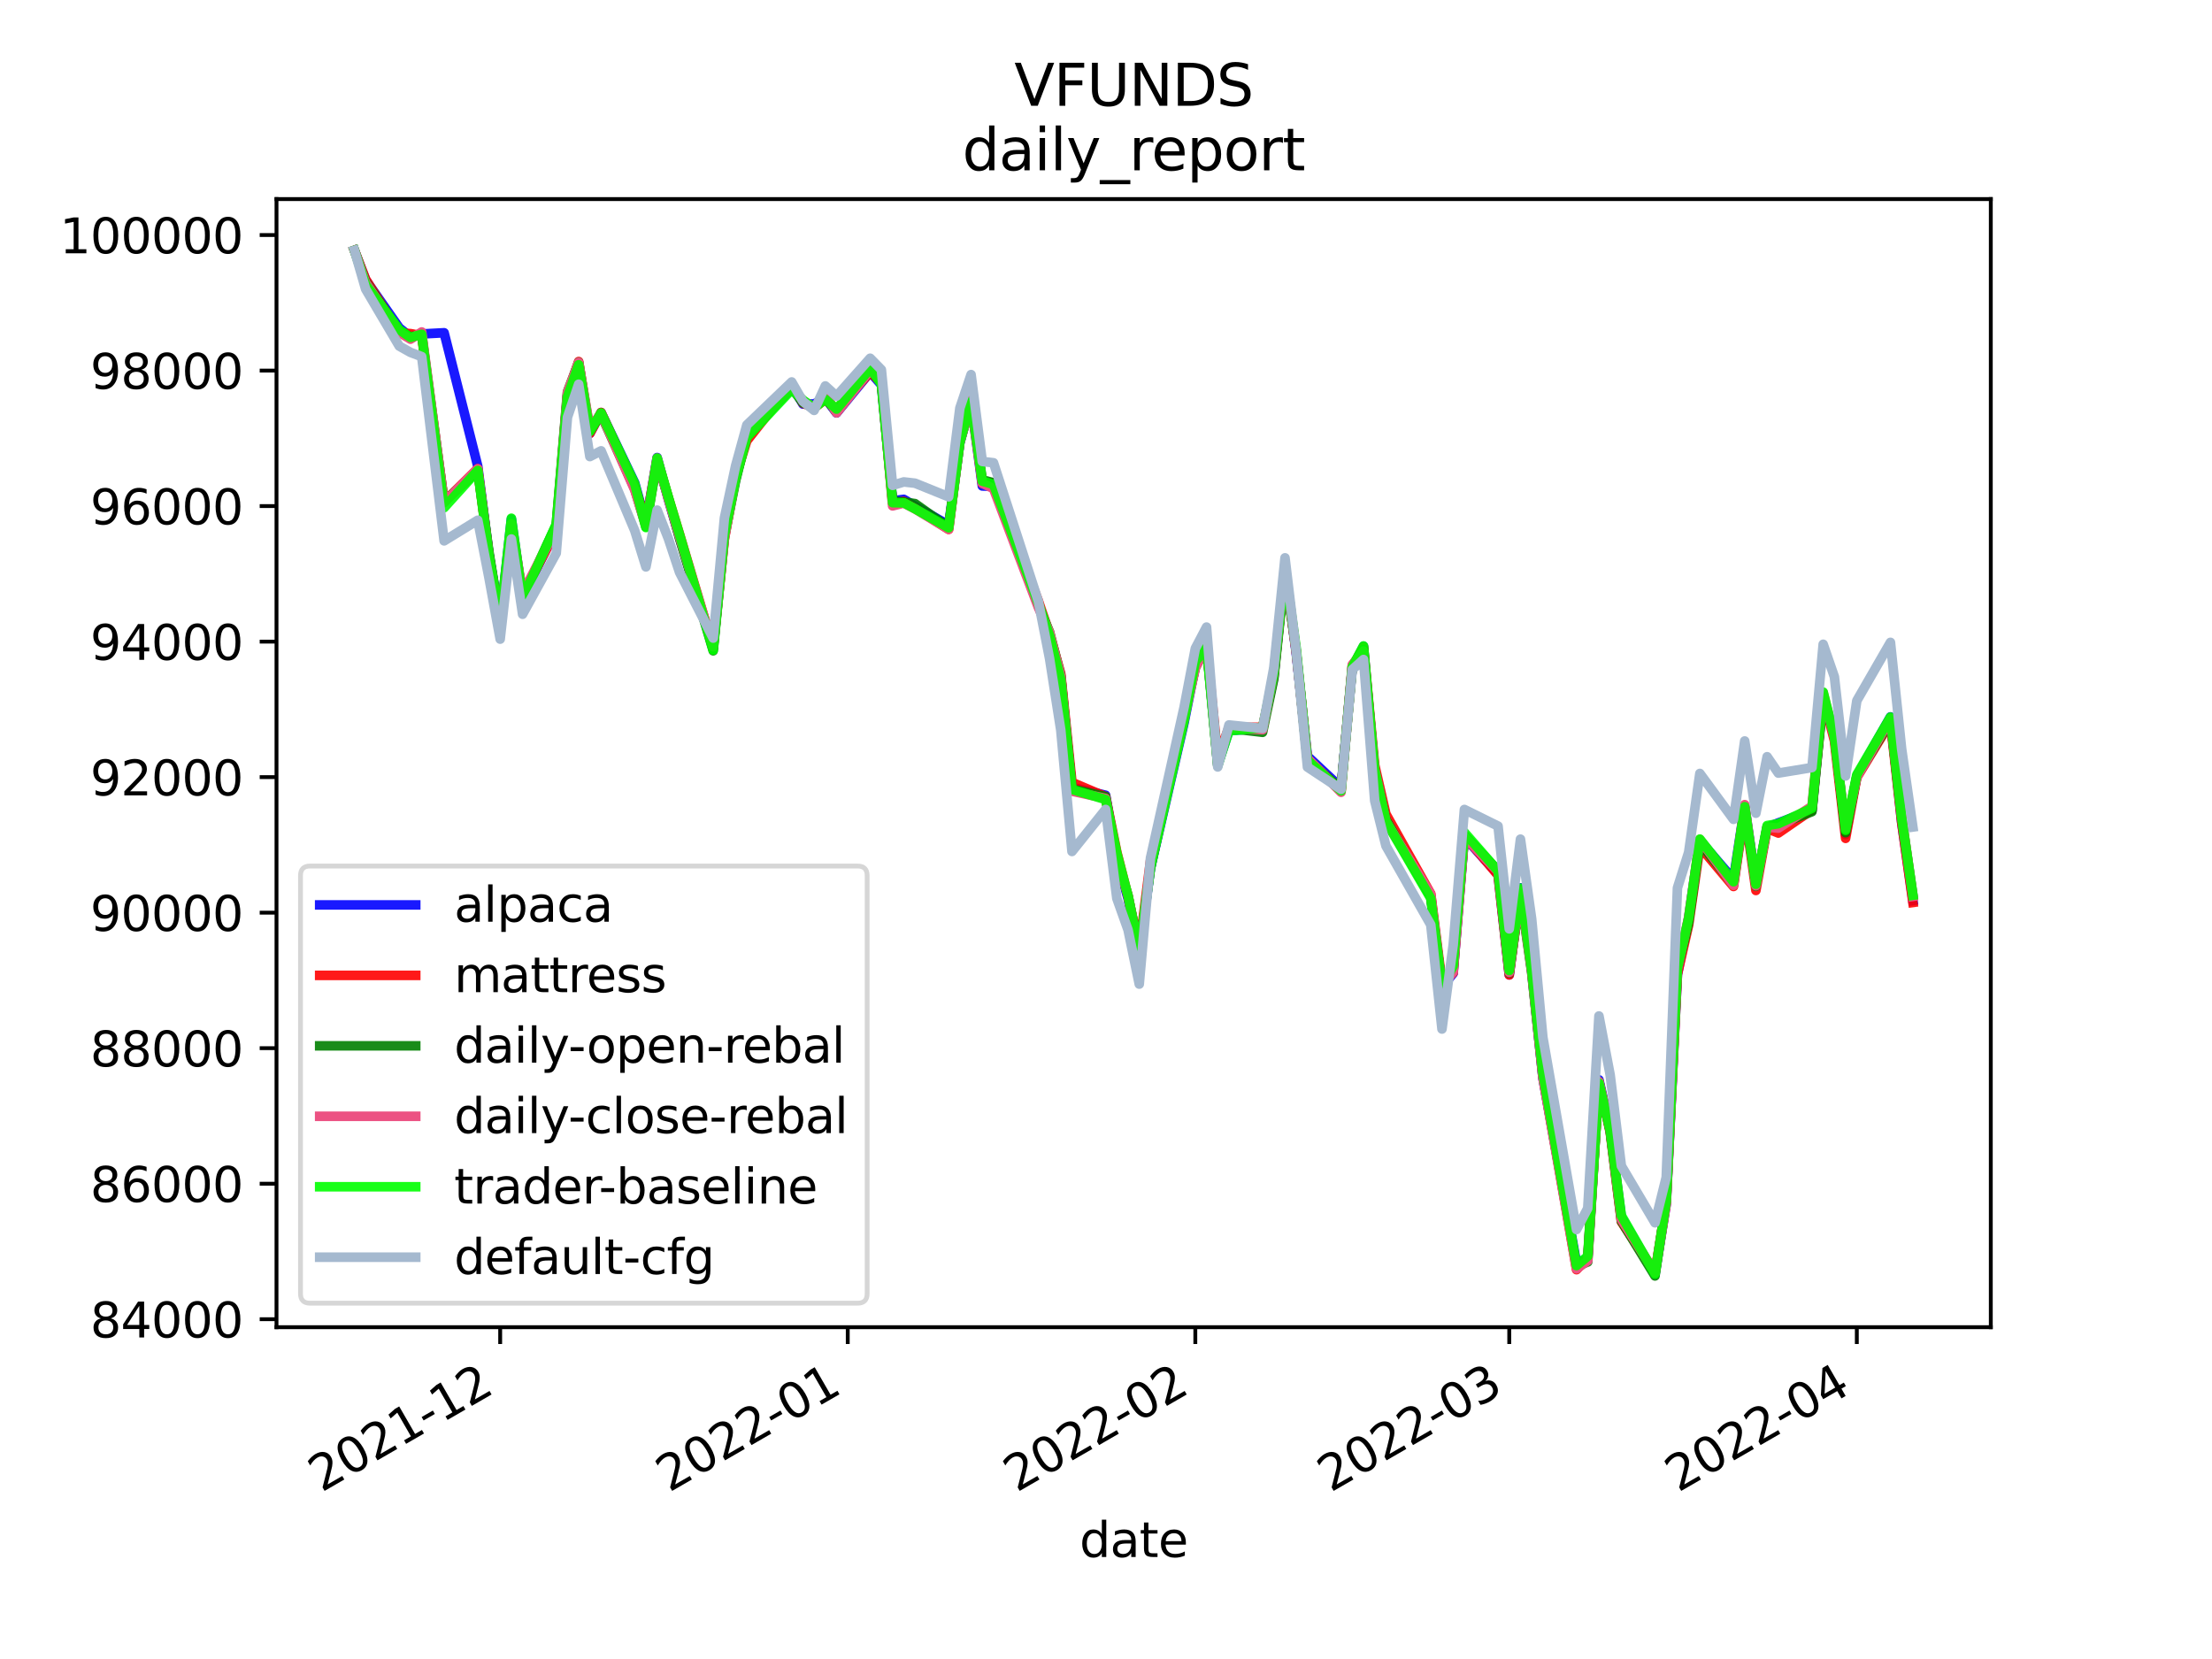 <?xml version="1.0" encoding="utf-8" standalone="no"?>
<!DOCTYPE svg PUBLIC "-//W3C//DTD SVG 1.1//EN"
  "http://www.w3.org/Graphics/SVG/1.1/DTD/svg11.dtd">
<svg height="345.6pt" version="1.1" viewBox="0 0 460.8 345.6" width="460.8pt" xmlns="http://www.w3.org/2000/svg" xmlns:xlink="http://www.w3.org/1999/xlink">
 <defs>
  <style type="text/css">*{stroke-linecap:butt;stroke-linejoin:round;}</style>
 </defs>
 <g id="figure_1">
  <g id="patch_1">
   <path d="M 0 345.6 
L 460.8 345.6 
L 460.8 0 
L 0 0 
z
" style="fill:#ffffff;"/>
  </g>
  <g id="axes_1">
   <g id="patch_2">
    <path d="M 57.6 276.48 
L 414.72 276.48 
L 414.72 41.472 
L 57.6 41.472 
z
" style="fill:#ffffff;"/>
   </g>
   <g id="matplotlib.axis_1">
    <g id="xtick_1">
     <g id="line2d_1">
      <defs>
       <path d="M 0 0 
L 0 3.5 
" id="mfe3877bf4e" style="stroke:#000000;stroke-width:0.8;"/>
      </defs>
      <g>
       <use style="stroke:#000000;stroke-width:0.8;" x="104.196" xlink:href="#mfe3877bf4e" y="276.48"/>
      </g>
     </g>
     <g id="text_1">
      <!-- 2021-12 -->
      <g transform="translate(66.971 310.952)rotate(-30)scale(0.1 -0.1)">
       <defs>
        <path d="M 1228 531 
L 3431 531 
L 3431 0 
L 469 0 
L 469 531 
Q 828 903 1448 1529 
Q 2069 2156 2228 2338 
Q 2531 2678 2651 2914 
Q 2772 3150 2772 3378 
Q 2772 3750 2511 3984 
Q 2250 4219 1831 4219 
Q 1534 4219 1204 4116 
Q 875 4013 500 3803 
L 500 4441 
Q 881 4594 1212 4672 
Q 1544 4750 1819 4750 
Q 2544 4750 2975 4387 
Q 3406 4025 3406 3419 
Q 3406 3131 3298 2873 
Q 3191 2616 2906 2266 
Q 2828 2175 2409 1742 
Q 1991 1309 1228 531 
z
" id="DejaVuSans-32" transform="scale(0.016)"/>
        <path d="M 2034 4250 
Q 1547 4250 1301 3770 
Q 1056 3291 1056 2328 
Q 1056 1369 1301 889 
Q 1547 409 2034 409 
Q 2525 409 2770 889 
Q 3016 1369 3016 2328 
Q 3016 3291 2770 3770 
Q 2525 4250 2034 4250 
z
M 2034 4750 
Q 2819 4750 3233 4129 
Q 3647 3509 3647 2328 
Q 3647 1150 3233 529 
Q 2819 -91 2034 -91 
Q 1250 -91 836 529 
Q 422 1150 422 2328 
Q 422 3509 836 4129 
Q 1250 4750 2034 4750 
z
" id="DejaVuSans-30" transform="scale(0.016)"/>
        <path d="M 794 531 
L 1825 531 
L 1825 4091 
L 703 3866 
L 703 4441 
L 1819 4666 
L 2450 4666 
L 2450 531 
L 3481 531 
L 3481 0 
L 794 0 
L 794 531 
z
" id="DejaVuSans-31" transform="scale(0.016)"/>
        <path d="M 313 2009 
L 1997 2009 
L 1997 1497 
L 313 1497 
L 313 2009 
z
" id="DejaVuSans-2d" transform="scale(0.016)"/>
       </defs>
       <use xlink:href="#DejaVuSans-32"/>
       <use x="63.623" xlink:href="#DejaVuSans-30"/>
       <use x="127.246" xlink:href="#DejaVuSans-32"/>
       <use x="190.869" xlink:href="#DejaVuSans-31"/>
       <use x="254.492" xlink:href="#DejaVuSans-2d"/>
       <use x="290.576" xlink:href="#DejaVuSans-31"/>
       <use x="354.199" xlink:href="#DejaVuSans-32"/>
      </g>
     </g>
    </g>
    <g id="xtick_2">
     <g id="line2d_2">
      <g>
       <use style="stroke:#000000;stroke-width:0.8;" x="176.601" xlink:href="#mfe3877bf4e" y="276.48"/>
      </g>
     </g>
     <g id="text_2">
      <!-- 2022-01 -->
      <g transform="translate(139.376 310.952)rotate(-30)scale(0.1 -0.1)">
       <use xlink:href="#DejaVuSans-32"/>
       <use x="63.623" xlink:href="#DejaVuSans-30"/>
       <use x="127.246" xlink:href="#DejaVuSans-32"/>
       <use x="190.869" xlink:href="#DejaVuSans-32"/>
       <use x="254.492" xlink:href="#DejaVuSans-2d"/>
       <use x="290.576" xlink:href="#DejaVuSans-30"/>
       <use x="354.199" xlink:href="#DejaVuSans-31"/>
      </g>
     </g>
    </g>
    <g id="xtick_3">
     <g id="line2d_3">
      <g>
       <use style="stroke:#000000;stroke-width:0.8;" x="249.006" xlink:href="#mfe3877bf4e" y="276.48"/>
      </g>
     </g>
     <g id="text_3">
      <!-- 2022-02 -->
      <g transform="translate(211.781 310.952)rotate(-30)scale(0.1 -0.1)">
       <use xlink:href="#DejaVuSans-32"/>
       <use x="63.623" xlink:href="#DejaVuSans-30"/>
       <use x="127.246" xlink:href="#DejaVuSans-32"/>
       <use x="190.869" xlink:href="#DejaVuSans-32"/>
       <use x="254.492" xlink:href="#DejaVuSans-2d"/>
       <use x="290.576" xlink:href="#DejaVuSans-30"/>
       <use x="354.199" xlink:href="#DejaVuSans-32"/>
      </g>
     </g>
    </g>
    <g id="xtick_4">
     <g id="line2d_4">
      <g>
       <use style="stroke:#000000;stroke-width:0.8;" x="314.404" xlink:href="#mfe3877bf4e" y="276.48"/>
      </g>
     </g>
     <g id="text_4">
      <!-- 2022-03 -->
      <g transform="translate(277.179 310.952)rotate(-30)scale(0.1 -0.1)">
       <defs>
        <path d="M 2597 2516 
Q 3050 2419 3304 2112 
Q 3559 1806 3559 1356 
Q 3559 666 3084 287 
Q 2609 -91 1734 -91 
Q 1441 -91 1130 -33 
Q 819 25 488 141 
L 488 750 
Q 750 597 1062 519 
Q 1375 441 1716 441 
Q 2309 441 2620 675 
Q 2931 909 2931 1356 
Q 2931 1769 2642 2001 
Q 2353 2234 1838 2234 
L 1294 2234 
L 1294 2753 
L 1863 2753 
Q 2328 2753 2575 2939 
Q 2822 3125 2822 3475 
Q 2822 3834 2567 4026 
Q 2313 4219 1838 4219 
Q 1578 4219 1281 4162 
Q 984 4106 628 3988 
L 628 4550 
Q 988 4650 1302 4700 
Q 1616 4750 1894 4750 
Q 2613 4750 3031 4423 
Q 3450 4097 3450 3541 
Q 3450 3153 3228 2886 
Q 3006 2619 2597 2516 
z
" id="DejaVuSans-33" transform="scale(0.016)"/>
       </defs>
       <use xlink:href="#DejaVuSans-32"/>
       <use x="63.623" xlink:href="#DejaVuSans-30"/>
       <use x="127.246" xlink:href="#DejaVuSans-32"/>
       <use x="190.869" xlink:href="#DejaVuSans-32"/>
       <use x="254.492" xlink:href="#DejaVuSans-2d"/>
       <use x="290.576" xlink:href="#DejaVuSans-30"/>
       <use x="354.199" xlink:href="#DejaVuSans-33"/>
      </g>
     </g>
    </g>
    <g id="xtick_5">
     <g id="line2d_5">
      <g>
       <use style="stroke:#000000;stroke-width:0.8;" x="386.809" xlink:href="#mfe3877bf4e" y="276.48"/>
      </g>
     </g>
     <g id="text_5">
      <!-- 2022-04 -->
      <g transform="translate(349.584 310.952)rotate(-30)scale(0.1 -0.1)">
       <defs>
        <path d="M 2419 4116 
L 825 1625 
L 2419 1625 
L 2419 4116 
z
M 2253 4666 
L 3047 4666 
L 3047 1625 
L 3713 1625 
L 3713 1100 
L 3047 1100 
L 3047 0 
L 2419 0 
L 2419 1100 
L 313 1100 
L 313 1709 
L 2253 4666 
z
" id="DejaVuSans-34" transform="scale(0.016)"/>
       </defs>
       <use xlink:href="#DejaVuSans-32"/>
       <use x="63.623" xlink:href="#DejaVuSans-30"/>
       <use x="127.246" xlink:href="#DejaVuSans-32"/>
       <use x="190.869" xlink:href="#DejaVuSans-32"/>
       <use x="254.492" xlink:href="#DejaVuSans-2d"/>
       <use x="290.576" xlink:href="#DejaVuSans-30"/>
       <use x="354.199" xlink:href="#DejaVuSans-34"/>
      </g>
     </g>
    </g>
    <g id="text_6">
     <!-- date -->
     <g transform="translate(224.885 324.351)scale(0.1 -0.1)">
      <defs>
       <path d="M 2906 2969 
L 2906 4863 
L 3481 4863 
L 3481 0 
L 2906 0 
L 2906 525 
Q 2725 213 2448 61 
Q 2172 -91 1784 -91 
Q 1150 -91 751 415 
Q 353 922 353 1747 
Q 353 2572 751 3078 
Q 1150 3584 1784 3584 
Q 2172 3584 2448 3432 
Q 2725 3281 2906 2969 
z
M 947 1747 
Q 947 1113 1208 752 
Q 1469 391 1925 391 
Q 2381 391 2643 752 
Q 2906 1113 2906 1747 
Q 2906 2381 2643 2742 
Q 2381 3103 1925 3103 
Q 1469 3103 1208 2742 
Q 947 2381 947 1747 
z
" id="DejaVuSans-64" transform="scale(0.016)"/>
       <path d="M 2194 1759 
Q 1497 1759 1228 1600 
Q 959 1441 959 1056 
Q 959 750 1161 570 
Q 1363 391 1709 391 
Q 2188 391 2477 730 
Q 2766 1069 2766 1631 
L 2766 1759 
L 2194 1759 
z
M 3341 1997 
L 3341 0 
L 2766 0 
L 2766 531 
Q 2569 213 2275 61 
Q 1981 -91 1556 -91 
Q 1019 -91 701 211 
Q 384 513 384 1019 
Q 384 1609 779 1909 
Q 1175 2209 1959 2209 
L 2766 2209 
L 2766 2266 
Q 2766 2663 2505 2880 
Q 2244 3097 1772 3097 
Q 1472 3097 1187 3025 
Q 903 2953 641 2809 
L 641 3341 
Q 956 3463 1253 3523 
Q 1550 3584 1831 3584 
Q 2591 3584 2966 3190 
Q 3341 2797 3341 1997 
z
" id="DejaVuSans-61" transform="scale(0.016)"/>
       <path d="M 1172 4494 
L 1172 3500 
L 2356 3500 
L 2356 3053 
L 1172 3053 
L 1172 1153 
Q 1172 725 1289 603 
Q 1406 481 1766 481 
L 2356 481 
L 2356 0 
L 1766 0 
Q 1100 0 847 248 
Q 594 497 594 1153 
L 594 3053 
L 172 3053 
L 172 3500 
L 594 3500 
L 594 4494 
L 1172 4494 
z
" id="DejaVuSans-74" transform="scale(0.016)"/>
       <path d="M 3597 1894 
L 3597 1613 
L 953 1613 
Q 991 1019 1311 708 
Q 1631 397 2203 397 
Q 2534 397 2845 478 
Q 3156 559 3463 722 
L 3463 178 
Q 3153 47 2828 -22 
Q 2503 -91 2169 -91 
Q 1331 -91 842 396 
Q 353 884 353 1716 
Q 353 2575 817 3079 
Q 1281 3584 2069 3584 
Q 2775 3584 3186 3129 
Q 3597 2675 3597 1894 
z
M 3022 2063 
Q 3016 2534 2758 2815 
Q 2500 3097 2075 3097 
Q 1594 3097 1305 2825 
Q 1016 2553 972 2059 
L 3022 2063 
z
" id="DejaVuSans-65" transform="scale(0.016)"/>
      </defs>
      <use xlink:href="#DejaVuSans-64"/>
      <use x="63.477" xlink:href="#DejaVuSans-61"/>
      <use x="124.756" xlink:href="#DejaVuSans-74"/>
      <use x="163.965" xlink:href="#DejaVuSans-65"/>
     </g>
    </g>
   </g>
   <g id="matplotlib.axis_2">
    <g id="ytick_1">
     <g id="line2d_6">
      <defs>
       <path d="M 0 0 
L -3.5 0 
" id="m7889a8fe45" style="stroke:#000000;stroke-width:0.8;"/>
      </defs>
      <g>
       <use style="stroke:#000000;stroke-width:0.8;" x="57.6" xlink:href="#m7889a8fe45" y="274.817"/>
      </g>
     </g>
     <g id="text_7">
      <!-- 84000 -->
      <g transform="translate(18.788 278.616)scale(0.1 -0.1)">
       <defs>
        <path d="M 2034 2216 
Q 1584 2216 1326 1975 
Q 1069 1734 1069 1313 
Q 1069 891 1326 650 
Q 1584 409 2034 409 
Q 2484 409 2743 651 
Q 3003 894 3003 1313 
Q 3003 1734 2745 1975 
Q 2488 2216 2034 2216 
z
M 1403 2484 
Q 997 2584 770 2862 
Q 544 3141 544 3541 
Q 544 4100 942 4425 
Q 1341 4750 2034 4750 
Q 2731 4750 3128 4425 
Q 3525 4100 3525 3541 
Q 3525 3141 3298 2862 
Q 3072 2584 2669 2484 
Q 3125 2378 3379 2068 
Q 3634 1759 3634 1313 
Q 3634 634 3220 271 
Q 2806 -91 2034 -91 
Q 1263 -91 848 271 
Q 434 634 434 1313 
Q 434 1759 690 2068 
Q 947 2378 1403 2484 
z
M 1172 3481 
Q 1172 3119 1398 2916 
Q 1625 2713 2034 2713 
Q 2441 2713 2670 2916 
Q 2900 3119 2900 3481 
Q 2900 3844 2670 4047 
Q 2441 4250 2034 4250 
Q 1625 4250 1398 4047 
Q 1172 3844 1172 3481 
z
" id="DejaVuSans-38" transform="scale(0.016)"/>
       </defs>
       <use xlink:href="#DejaVuSans-38"/>
       <use x="63.623" xlink:href="#DejaVuSans-34"/>
       <use x="127.246" xlink:href="#DejaVuSans-30"/>
       <use x="190.869" xlink:href="#DejaVuSans-30"/>
       <use x="254.492" xlink:href="#DejaVuSans-30"/>
      </g>
     </g>
    </g>
    <g id="ytick_2">
     <g id="line2d_7">
      <g>
       <use style="stroke:#000000;stroke-width:0.8;" x="57.6" xlink:href="#m7889a8fe45" y="246.585"/>
      </g>
     </g>
     <g id="text_8">
      <!-- 86000 -->
      <g transform="translate(18.788 250.384)scale(0.1 -0.1)">
       <defs>
        <path d="M 2113 2584 
Q 1688 2584 1439 2293 
Q 1191 2003 1191 1497 
Q 1191 994 1439 701 
Q 1688 409 2113 409 
Q 2538 409 2786 701 
Q 3034 994 3034 1497 
Q 3034 2003 2786 2293 
Q 2538 2584 2113 2584 
z
M 3366 4563 
L 3366 3988 
Q 3128 4100 2886 4159 
Q 2644 4219 2406 4219 
Q 1781 4219 1451 3797 
Q 1122 3375 1075 2522 
Q 1259 2794 1537 2939 
Q 1816 3084 2150 3084 
Q 2853 3084 3261 2657 
Q 3669 2231 3669 1497 
Q 3669 778 3244 343 
Q 2819 -91 2113 -91 
Q 1303 -91 875 529 
Q 447 1150 447 2328 
Q 447 3434 972 4092 
Q 1497 4750 2381 4750 
Q 2619 4750 2861 4703 
Q 3103 4656 3366 4563 
z
" id="DejaVuSans-36" transform="scale(0.016)"/>
       </defs>
       <use xlink:href="#DejaVuSans-38"/>
       <use x="63.623" xlink:href="#DejaVuSans-36"/>
       <use x="127.246" xlink:href="#DejaVuSans-30"/>
       <use x="190.869" xlink:href="#DejaVuSans-30"/>
       <use x="254.492" xlink:href="#DejaVuSans-30"/>
      </g>
     </g>
    </g>
    <g id="ytick_3">
     <g id="line2d_8">
      <g>
       <use style="stroke:#000000;stroke-width:0.8;" x="57.6" xlink:href="#m7889a8fe45" y="218.353"/>
      </g>
     </g>
     <g id="text_9">
      <!-- 88000 -->
      <g transform="translate(18.788 222.153)scale(0.1 -0.1)">
       <use xlink:href="#DejaVuSans-38"/>
       <use x="63.623" xlink:href="#DejaVuSans-38"/>
       <use x="127.246" xlink:href="#DejaVuSans-30"/>
       <use x="190.869" xlink:href="#DejaVuSans-30"/>
       <use x="254.492" xlink:href="#DejaVuSans-30"/>
      </g>
     </g>
    </g>
    <g id="ytick_4">
     <g id="line2d_9">
      <g>
       <use style="stroke:#000000;stroke-width:0.8;" x="57.6" xlink:href="#m7889a8fe45" y="190.122"/>
      </g>
     </g>
     <g id="text_10">
      <!-- 90000 -->
      <g transform="translate(18.788 193.921)scale(0.1 -0.1)">
       <defs>
        <path d="M 703 97 
L 703 672 
Q 941 559 1184 500 
Q 1428 441 1663 441 
Q 2288 441 2617 861 
Q 2947 1281 2994 2138 
Q 2813 1869 2534 1725 
Q 2256 1581 1919 1581 
Q 1219 1581 811 2004 
Q 403 2428 403 3163 
Q 403 3881 828 4315 
Q 1253 4750 1959 4750 
Q 2769 4750 3195 4129 
Q 3622 3509 3622 2328 
Q 3622 1225 3098 567 
Q 2575 -91 1691 -91 
Q 1453 -91 1209 -44 
Q 966 3 703 97 
z
M 1959 2075 
Q 2384 2075 2632 2365 
Q 2881 2656 2881 3163 
Q 2881 3666 2632 3958 
Q 2384 4250 1959 4250 
Q 1534 4250 1286 3958 
Q 1038 3666 1038 3163 
Q 1038 2656 1286 2365 
Q 1534 2075 1959 2075 
z
" id="DejaVuSans-39" transform="scale(0.016)"/>
       </defs>
       <use xlink:href="#DejaVuSans-39"/>
       <use x="63.623" xlink:href="#DejaVuSans-30"/>
       <use x="127.246" xlink:href="#DejaVuSans-30"/>
       <use x="190.869" xlink:href="#DejaVuSans-30"/>
       <use x="254.492" xlink:href="#DejaVuSans-30"/>
      </g>
     </g>
    </g>
    <g id="ytick_5">
     <g id="line2d_10">
      <g>
       <use style="stroke:#000000;stroke-width:0.8;" x="57.6" xlink:href="#m7889a8fe45" y="161.89"/>
      </g>
     </g>
     <g id="text_11">
      <!-- 92000 -->
      <g transform="translate(18.788 165.689)scale(0.1 -0.1)">
       <use xlink:href="#DejaVuSans-39"/>
       <use x="63.623" xlink:href="#DejaVuSans-32"/>
       <use x="127.246" xlink:href="#DejaVuSans-30"/>
       <use x="190.869" xlink:href="#DejaVuSans-30"/>
       <use x="254.492" xlink:href="#DejaVuSans-30"/>
      </g>
     </g>
    </g>
    <g id="ytick_6">
     <g id="line2d_11">
      <g>
       <use style="stroke:#000000;stroke-width:0.8;" x="57.6" xlink:href="#m7889a8fe45" y="133.658"/>
      </g>
     </g>
     <g id="text_12">
      <!-- 94000 -->
      <g transform="translate(18.788 137.458)scale(0.1 -0.1)">
       <use xlink:href="#DejaVuSans-39"/>
       <use x="63.623" xlink:href="#DejaVuSans-34"/>
       <use x="127.246" xlink:href="#DejaVuSans-30"/>
       <use x="190.869" xlink:href="#DejaVuSans-30"/>
       <use x="254.492" xlink:href="#DejaVuSans-30"/>
      </g>
     </g>
    </g>
    <g id="ytick_7">
     <g id="line2d_12">
      <g>
       <use style="stroke:#000000;stroke-width:0.8;" x="57.6" xlink:href="#m7889a8fe45" y="105.427"/>
      </g>
     </g>
     <g id="text_13">
      <!-- 96000 -->
      <g transform="translate(18.788 109.226)scale(0.1 -0.1)">
       <use xlink:href="#DejaVuSans-39"/>
       <use x="63.623" xlink:href="#DejaVuSans-36"/>
       <use x="127.246" xlink:href="#DejaVuSans-30"/>
       <use x="190.869" xlink:href="#DejaVuSans-30"/>
       <use x="254.492" xlink:href="#DejaVuSans-30"/>
      </g>
     </g>
    </g>
    <g id="ytick_8">
     <g id="line2d_13">
      <g>
       <use style="stroke:#000000;stroke-width:0.8;" x="57.6" xlink:href="#m7889a8fe45" y="77.195"/>
      </g>
     </g>
     <g id="text_14">
      <!-- 98000 -->
      <g transform="translate(18.788 80.994)scale(0.1 -0.1)">
       <use xlink:href="#DejaVuSans-39"/>
       <use x="63.623" xlink:href="#DejaVuSans-38"/>
       <use x="127.246" xlink:href="#DejaVuSans-30"/>
       <use x="190.869" xlink:href="#DejaVuSans-30"/>
       <use x="254.492" xlink:href="#DejaVuSans-30"/>
      </g>
     </g>
    </g>
    <g id="ytick_9">
     <g id="line2d_14">
      <g>
       <use style="stroke:#000000;stroke-width:0.8;" x="57.6" xlink:href="#m7889a8fe45" y="48.963"/>
      </g>
     </g>
     <g id="text_15">
      <!-- 100000 -->
      <g transform="translate(12.425 52.763)scale(0.1 -0.1)">
       <use xlink:href="#DejaVuSans-31"/>
       <use x="63.623" xlink:href="#DejaVuSans-30"/>
       <use x="127.246" xlink:href="#DejaVuSans-30"/>
       <use x="190.869" xlink:href="#DejaVuSans-30"/>
       <use x="254.492" xlink:href="#DejaVuSans-30"/>
       <use x="318.115" xlink:href="#DejaVuSans-30"/>
      </g>
     </g>
    </g>
   </g>
   <g id="line2d_15">
    <path clip-path="url(#p819f689fd5)" d="M 73.833 52.154 
L 76.168 58.298 
L 83.175 68.298 
L 85.511 70.195 
L 87.847 69.573 
L 92.518 69.322 
L 99.525 97.111 
L 101.86 115.405 
L 104.196 129.272 
L 106.532 108.124 
L 108.867 124.464 
L 115.874 110.177 
L 118.21 82.346 
L 120.546 76.402 
L 122.881 90.271 
L 125.217 85.944 
L 132.224 100.597 
L 134.559 109.026 
L 136.895 95.313 
L 139.231 104.023 
L 141.566 112.037 
L 148.573 135.007 
L 150.909 111.213 
L 153.245 99.78 
L 155.58 90.585 
L 164.923 80.078 
L 167.258 84.169 
L 169.594 84.153 
L 171.93 82.919 
L 174.265 86.021 
L 181.272 77.495 
L 183.608 80.17 
L 185.944 104.322 
L 188.279 104.021 
L 190.615 105.416 
L 197.622 109.396 
L 199.958 92.221 
L 202.293 83.769 
L 204.629 101.237 
L 206.964 101.322 
L 216.307 126.188 
L 218.643 132.257 
L 220.978 140.944 
L 223.314 164.022 
L 230.321 165.664 
L 232.657 178.77 
L 234.992 187.194 
L 237.328 198.673 
L 239.663 180.887 
L 246.67 150.546 
L 249.006 138.79 
L 251.342 134.317 
L 253.677 159.389 
L 256.013 152.216 
L 263.02 151.684 
L 265.356 141.155 
L 267.691 118.071 
L 270.027 136.13 
L 272.362 157.533 
L 279.369 164.095 
L 281.705 139.161 
L 284.041 134.65 
L 286.376 160.827 
L 288.712 170.945 
L 298.055 186.649 
L 300.39 205.663 
L 302.726 202.76 
L 305.062 174.368 
L 312.068 182.115 
L 314.404 203.068 
L 316.74 184.95 
L 319.075 202.211 
L 321.411 224.56 
L 328.418 263.139 
L 330.754 262.186 
L 333.089 224.944 
L 335.425 235.362 
L 337.761 253.583 
L 344.767 265.45 
L 347.103 250.849 
L 349.439 203.001 
L 351.774 191.187 
L 354.11 175.063 
L 361.117 183.215 
L 363.453 167.801 
L 365.788 184.114 
L 368.124 172.362 
L 370.46 171.424 
L 377.466 168.823 
L 379.802 144.948 
L 382.138 153.197 
L 384.473 173.839 
L 386.809 161.693 
L 393.816 149.34 
L 396.152 171.319 
L 398.487 187.606 
" style="fill:none;stroke:#0000ff;stroke-linecap:square;stroke-opacity:0.9;stroke-width:2;"/>
   </g>
   <g id="line2d_16">
    <path clip-path="url(#p819f689fd5)" d="M 73.833 52.154 
L 76.168 58.144 
L 83.175 69.381 
L 85.511 69.497 
L 87.847 69.939 
L 92.518 104.541 
L 99.525 97.641 
L 101.86 115.49 
L 104.196 130.22 
L 106.532 109.372 
L 108.867 123.96 
L 115.874 110.527 
L 118.21 82.304 
L 120.546 75.314 
L 122.881 90.291 
L 125.217 85.921 
L 132.224 101.311 
L 134.559 108.912 
L 136.895 95.683 
L 139.231 103.646 
L 141.566 111.299 
L 148.573 134.863 
L 150.909 112.316 
L 153.245 99.272 
L 155.58 91.828 
L 164.923 79.989 
L 167.258 83.981 
L 169.594 84.975 
L 171.93 83.18 
L 174.265 85.409 
L 181.272 77.51 
L 183.608 79.648 
L 185.944 104.817 
L 188.279 104.455 
L 190.615 105.829 
L 197.622 110.285 
L 199.958 91.547 
L 202.293 83.048 
L 204.629 100.747 
L 206.964 100.6 
L 216.307 125.163 
L 218.643 132.062 
L 220.978 140.33 
L 223.314 162.987 
L 230.321 165.954 
L 232.657 177.498 
L 234.992 186.724 
L 237.328 197.591 
L 239.663 179.296 
L 246.67 149.248 
L 249.006 138.15 
L 251.342 134.161 
L 253.677 157.782 
L 256.013 151.552 
L 263.02 151.491 
L 265.356 140.973 
L 267.691 118.691 
L 270.027 135.657 
L 272.362 158.17 
L 279.369 164.546 
L 281.705 138.929 
L 284.041 134.851 
L 286.376 159.372 
L 288.712 169.565 
L 298.055 186.19 
L 300.39 204.613 
L 302.726 202.638 
L 305.062 174.046 
L 312.068 182.338 
L 314.404 203.1 
L 316.74 185.459 
L 319.075 201.79 
L 321.411 223.695 
L 328.418 264.495 
L 330.754 262.002 
L 333.089 225.399 
L 335.425 235.84 
L 337.761 254.525 
L 344.767 265.112 
L 347.103 250.523 
L 349.439 202.97 
L 351.774 192.695 
L 354.11 176.353 
L 361.117 184.667 
L 363.453 168.758 
L 365.788 185.502 
L 368.124 172.579 
L 370.46 173.539 
L 377.466 168.713 
L 379.802 145.223 
L 382.138 154.309 
L 384.473 174.644 
L 386.809 161.963 
L 393.816 150.466 
L 396.152 171.336 
L 398.487 188 
" style="fill:none;stroke:#ff0000;stroke-linecap:square;stroke-opacity:0.9;stroke-width:2;"/>
   </g>
   <g id="line2d_17">
    <path clip-path="url(#p819f689fd5)" d="M 73.833 52.154 
L 76.168 58.717 
L 83.175 68.947 
L 85.511 70.24 
L 87.847 69.575 
L 92.518 104.514 
L 99.525 98.026 
L 101.86 114.982 
L 104.196 129.492 
L 106.532 109.138 
L 108.867 124.404 
L 115.874 109.31 
L 118.21 81.615 
L 120.546 75.479 
L 122.881 89.576 
L 125.217 86.353 
L 132.224 101.878 
L 134.559 109.75 
L 136.895 95.951 
L 139.231 103.744 
L 141.566 112.155 
L 148.573 135.569 
L 150.909 111.866 
L 153.245 100.176 
L 155.58 90.783 
L 164.923 80.793 
L 167.258 83.909 
L 169.594 84.859 
L 171.93 82.689 
L 174.265 85.929 
L 181.272 77.04 
L 183.608 79.537 
L 185.944 104.403 
L 188.279 104.583 
L 190.615 104.911 
L 197.622 109.904 
L 199.958 92.173 
L 202.293 83.826 
L 204.629 99.965 
L 206.964 100.577 
L 216.307 126.119 
L 218.643 131.638 
L 220.978 140.705 
L 223.314 164.382 
L 230.321 165.966 
L 232.657 179.186 
L 234.992 186.573 
L 237.328 197.966 
L 239.663 180.92 
L 246.67 149.153 
L 249.006 139.133 
L 251.342 134.526 
L 253.677 158.982 
L 256.013 151.731 
L 263.02 152.553 
L 265.356 141.421 
L 267.691 119.182 
L 270.027 135.643 
L 272.362 158.427 
L 279.369 164.367 
L 281.705 138.695 
L 284.041 135.317 
L 286.376 160.245 
L 288.712 170.731 
L 298.055 186.905 
L 300.39 205.405 
L 302.726 201.727 
L 305.062 173.945 
L 312.068 181.374 
L 314.404 202.66 
L 316.74 186.215 
L 319.075 202.602 
L 321.411 224.359 
L 328.418 263.764 
L 330.754 262.887 
L 333.089 225.313 
L 335.425 235.653 
L 337.761 254.352 
L 344.767 265.798 
L 347.103 250.223 
L 349.439 201.77 
L 351.774 192.207 
L 354.11 175.575 
L 361.117 184.267 
L 363.453 168.118 
L 365.788 184.626 
L 368.124 172.267 
L 370.46 171.783 
L 377.466 169.088 
L 379.802 145.557 
L 382.138 153.373 
L 384.473 173.461 
L 386.809 161.748 
L 393.816 150.167 
L 396.152 170.251 
L 398.487 186.368 
" style="fill:none;stroke:#008000;stroke-linecap:square;stroke-opacity:0.9;stroke-width:2;"/>
   </g>
   <g id="line2d_18">
    <path clip-path="url(#p819f689fd5)" d="M 73.833 52.154 
L 76.168 58.891 
L 83.175 69.248 
L 85.511 70.66 
L 87.847 69.157 
L 92.518 104.709 
L 99.525 97.655 
L 101.86 115.908 
L 104.196 129.658 
L 106.532 109.14 
L 108.867 123.557 
L 115.874 110.189 
L 118.21 81.742 
L 120.546 75.496 
L 122.881 89.232 
L 125.217 86.148 
L 132.224 102.077 
L 134.559 109.478 
L 136.895 95.437 
L 139.231 103.969 
L 141.566 111.799 
L 148.573 134.742 
L 150.909 112.203 
L 153.245 99.533 
L 155.58 90.67 
L 164.923 80.571 
L 167.258 83.463 
L 169.594 84.9 
L 171.93 82.245 
L 174.265 85.999 
L 181.272 77.126 
L 183.608 79.133 
L 185.944 105.387 
L 188.279 104.797 
L 190.615 106.022 
L 197.622 110.253 
L 199.958 92.069 
L 202.293 84.117 
L 204.629 100.679 
L 206.964 101.793 
L 216.307 126.533 
L 218.643 131.75 
L 220.978 140.898 
L 223.314 164.823 
L 230.321 166.323 
L 232.657 178.623 
L 234.992 186.574 
L 237.328 198.631 
L 239.663 180.263 
L 246.67 149.793 
L 249.006 139.203 
L 251.342 134.271 
L 253.677 159.374 
L 256.013 151.638 
L 263.02 152.015 
L 265.356 140.24 
L 267.691 118.032 
L 270.027 135.818 
L 272.362 157.948 
L 279.369 165.042 
L 281.705 138.456 
L 284.041 135.634 
L 286.376 160.268 
L 288.712 171.109 
L 298.055 186.26 
L 300.39 205.624 
L 302.726 202.451 
L 305.062 174.308 
L 312.068 181.564 
L 314.404 202.571 
L 316.74 185.652 
L 319.075 202.422 
L 321.411 224.55 
L 328.418 264.324 
L 330.754 262.641 
L 333.089 225.32 
L 335.425 235.302 
L 337.761 254.037 
L 344.767 265.113 
L 347.103 250.958 
L 349.439 201.932 
L 351.774 191.07 
L 354.11 174.87 
L 361.117 184.424 
L 363.453 167.622 
L 365.788 184.52 
L 368.124 172.293 
L 370.46 172.517 
L 377.466 167.958 
L 379.802 144.275 
L 382.138 153.667 
L 384.473 172.616 
L 386.809 161.894 
L 393.816 149.677 
L 396.152 170.19 
L 398.487 186.732 
" style="fill:none;stroke:#ec5283;stroke-linecap:square;stroke-width:2;"/>
   </g>
   <g id="line2d_19">
    <path clip-path="url(#p819f689fd5)" d="M 73.833 52.154 
L 76.168 59.305 
L 83.175 68.678 
L 85.511 70.291 
L 87.847 69.649 
L 92.518 105.765 
L 99.525 98.01 
L 101.86 115.68 
L 104.196 129.407 
L 106.532 107.955 
L 108.867 124.702 
L 115.874 109.231 
L 118.21 82.678 
L 120.546 75.992 
L 122.881 89.909 
L 125.217 86.016 
L 132.224 100.753 
L 134.559 109.893 
L 136.895 95.432 
L 139.231 103.572 
L 141.566 111.353 
L 148.573 135.434 
L 150.909 111.508 
L 153.245 99.765 
L 155.58 91.114 
L 164.923 81.161 
L 167.258 83.329 
L 169.594 84.966 
L 171.93 83.186 
L 174.265 85.221 
L 181.272 76.761 
L 183.608 80.035 
L 185.944 104.711 
L 188.279 104.757 
L 190.615 105.996 
L 197.622 109.94 
L 199.958 92.049 
L 202.293 83.63 
L 204.629 100.233 
L 206.964 100.903 
L 216.307 125.654 
L 218.643 132.428 
L 220.978 141.612 
L 223.314 164.444 
L 230.321 166.571 
L 232.657 177.712 
L 234.992 186.591 
L 237.328 198.342 
L 239.663 180.746 
L 246.67 150.166 
L 249.006 137.824 
L 251.342 134.814 
L 253.677 159.509 
L 256.013 152.276 
L 263.02 151.583 
L 265.356 140.29 
L 267.691 118.368 
L 270.027 135.061 
L 272.362 158.365 
L 279.369 164.732 
L 281.705 138.966 
L 284.041 134.56 
L 286.376 160.45 
L 288.712 171.082 
L 298.055 187.163 
L 300.39 205.38 
L 302.726 201.206 
L 305.062 173.408 
L 312.068 181.433 
L 314.404 202.172 
L 316.74 185.017 
L 319.075 202.001 
L 321.411 223.474 
L 328.418 263.642 
L 330.754 261.683 
L 333.089 225.645 
L 335.425 235.478 
L 337.761 253.218 
L 344.767 265.433 
L 347.103 250.281 
L 349.439 201.617 
L 351.774 191.284 
L 354.11 174.802 
L 361.117 183.681 
L 363.453 168.053 
L 365.788 184.202 
L 368.124 171.976 
L 370.46 171.591 
L 377.466 168.382 
L 379.802 144.178 
L 382.138 153.461 
L 384.473 172.958 
L 386.809 161.367 
L 393.816 149.385 
L 396.152 170.382 
L 398.487 186.502 
" style="fill:none;stroke:#00ff00;stroke-linecap:square;stroke-opacity:0.9;stroke-width:2;"/>
   </g>
   <g id="line2d_20">
    <path clip-path="url(#p819f689fd5)" d="M 73.833 52.154 
L 76.168 60.222 
L 83.175 72.1 
L 85.511 73.41 
L 87.847 74.287 
L 92.518 112.67 
L 99.525 108.369 
L 101.86 120.371 
L 104.196 133.142 
L 106.532 112.293 
L 108.867 127.958 
L 115.874 115.239 
L 118.21 86.932 
L 120.546 80.043 
L 122.881 95.114 
L 125.217 93.916 
L 132.224 110.527 
L 134.559 118.091 
L 136.895 106.267 
L 139.231 112.202 
L 141.566 119.233 
L 148.573 132.925 
L 150.909 107.893 
L 153.245 97.01 
L 155.58 88.529 
L 164.923 79.567 
L 167.258 83.615 
L 169.594 85.492 
L 171.93 80.398 
L 174.265 82.52 
L 181.272 74.629 
L 183.608 77.02 
L 185.944 101.108 
L 188.279 100.393 
L 190.615 100.659 
L 197.622 103.491 
L 199.958 85.011 
L 202.293 78.035 
L 204.629 96.127 
L 206.964 96.405 
L 216.307 125.247 
L 218.643 137.202 
L 220.978 152.095 
L 223.314 177.376 
L 230.321 168.624 
L 232.657 187.153 
L 234.992 193.707 
L 237.328 205.006 
L 239.663 178.753 
L 246.67 147.308 
L 249.006 135.085 
L 251.342 130.633 
L 253.677 159.768 
L 256.013 151.023 
L 263.02 151.745 
L 265.356 139.101 
L 267.691 116.208 
L 270.027 135.637 
L 272.362 159.797 
L 279.369 164.427 
L 281.705 139.495 
L 284.041 137.389 
L 286.376 166.809 
L 288.712 176.205 
L 298.055 192.653 
L 300.39 214.368 
L 302.726 196.83 
L 305.062 168.628 
L 312.068 172.089 
L 314.404 193.495 
L 316.74 174.81 
L 319.075 191.44 
L 321.411 216.095 
L 328.418 256.131 
L 330.754 251.717 
L 333.089 211.646 
L 335.425 223.916 
L 337.761 242.886 
L 344.767 254.726 
L 347.103 245.264 
L 349.439 184.98 
L 351.774 177.565 
L 354.11 161.125 
L 361.117 170.682 
L 363.453 154.359 
L 365.788 169.407 
L 368.124 157.641 
L 370.46 161.051 
L 377.466 159.897 
L 379.802 134.216 
L 382.138 140.998 
L 384.473 161.644 
L 386.809 145.965 
L 393.816 133.817 
L 396.152 156.054 
L 398.487 172.282 
" style="fill:none;stroke:#a5b9cf;stroke-linecap:square;stroke-width:2;"/>
   </g>
   <g id="patch_3">
    <path d="M 57.6 276.48 
L 57.6 41.472 
" style="fill:none;stroke:#000000;stroke-linecap:square;stroke-linejoin:miter;stroke-width:0.8;"/>
   </g>
   <g id="patch_4">
    <path d="M 414.72 276.48 
L 414.72 41.472 
" style="fill:none;stroke:#000000;stroke-linecap:square;stroke-linejoin:miter;stroke-width:0.8;"/>
   </g>
   <g id="patch_5">
    <path d="M 57.6 276.48 
L 414.72 276.48 
" style="fill:none;stroke:#000000;stroke-linecap:square;stroke-linejoin:miter;stroke-width:0.8;"/>
   </g>
   <g id="patch_6">
    <path d="M 57.6 41.472 
L 414.72 41.472 
" style="fill:none;stroke:#000000;stroke-linecap:square;stroke-linejoin:miter;stroke-width:0.8;"/>
   </g>
   <g id="text_16">
    <!-- VFUNDS -->
    <g transform="translate(211.296 22.035)scale(0.12 -0.12)">
     <defs>
      <path d="M 1831 0 
L 50 4666 
L 709 4666 
L 2188 738 
L 3669 4666 
L 4325 4666 
L 2547 0 
L 1831 0 
z
" id="DejaVuSans-56" transform="scale(0.016)"/>
      <path d="M 628 4666 
L 3309 4666 
L 3309 4134 
L 1259 4134 
L 1259 2759 
L 3109 2759 
L 3109 2228 
L 1259 2228 
L 1259 0 
L 628 0 
L 628 4666 
z
" id="DejaVuSans-46" transform="scale(0.016)"/>
      <path d="M 556 4666 
L 1191 4666 
L 1191 1831 
Q 1191 1081 1462 751 
Q 1734 422 2344 422 
Q 2950 422 3222 751 
Q 3494 1081 3494 1831 
L 3494 4666 
L 4128 4666 
L 4128 1753 
Q 4128 841 3676 375 
Q 3225 -91 2344 -91 
Q 1459 -91 1007 375 
Q 556 841 556 1753 
L 556 4666 
z
" id="DejaVuSans-55" transform="scale(0.016)"/>
      <path d="M 628 4666 
L 1478 4666 
L 3547 763 
L 3547 4666 
L 4159 4666 
L 4159 0 
L 3309 0 
L 1241 3903 
L 1241 0 
L 628 0 
L 628 4666 
z
" id="DejaVuSans-4e" transform="scale(0.016)"/>
      <path d="M 1259 4147 
L 1259 519 
L 2022 519 
Q 2988 519 3436 956 
Q 3884 1394 3884 2338 
Q 3884 3275 3436 3711 
Q 2988 4147 2022 4147 
L 1259 4147 
z
M 628 4666 
L 1925 4666 
Q 3281 4666 3915 4102 
Q 4550 3538 4550 2338 
Q 4550 1131 3912 565 
Q 3275 0 1925 0 
L 628 0 
L 628 4666 
z
" id="DejaVuSans-44" transform="scale(0.016)"/>
      <path d="M 3425 4513 
L 3425 3897 
Q 3066 4069 2747 4153 
Q 2428 4238 2131 4238 
Q 1616 4238 1336 4038 
Q 1056 3838 1056 3469 
Q 1056 3159 1242 3001 
Q 1428 2844 1947 2747 
L 2328 2669 
Q 3034 2534 3370 2195 
Q 3706 1856 3706 1288 
Q 3706 609 3251 259 
Q 2797 -91 1919 -91 
Q 1588 -91 1214 -16 
Q 841 59 441 206 
L 441 856 
Q 825 641 1194 531 
Q 1563 422 1919 422 
Q 2459 422 2753 634 
Q 3047 847 3047 1241 
Q 3047 1584 2836 1778 
Q 2625 1972 2144 2069 
L 1759 2144 
Q 1053 2284 737 2584 
Q 422 2884 422 3419 
Q 422 4038 858 4394 
Q 1294 4750 2059 4750 
Q 2388 4750 2728 4690 
Q 3069 4631 3425 4513 
z
" id="DejaVuSans-53" transform="scale(0.016)"/>
     </defs>
     <use xlink:href="#DejaVuSans-56"/>
     <use x="68.408" xlink:href="#DejaVuSans-46"/>
     <use x="125.928" xlink:href="#DejaVuSans-55"/>
     <use x="199.121" xlink:href="#DejaVuSans-4e"/>
     <use x="273.926" xlink:href="#DejaVuSans-44"/>
     <use x="350.928" xlink:href="#DejaVuSans-53"/>
    </g>
    <!-- daily_report -->
    <g transform="translate(200.467 35.472)scale(0.12 -0.12)">
     <defs>
      <path d="M 603 3500 
L 1178 3500 
L 1178 0 
L 603 0 
L 603 3500 
z
M 603 4863 
L 1178 4863 
L 1178 4134 
L 603 4134 
L 603 4863 
z
" id="DejaVuSans-69" transform="scale(0.016)"/>
      <path d="M 603 4863 
L 1178 4863 
L 1178 0 
L 603 0 
L 603 4863 
z
" id="DejaVuSans-6c" transform="scale(0.016)"/>
      <path d="M 2059 -325 
Q 1816 -950 1584 -1140 
Q 1353 -1331 966 -1331 
L 506 -1331 
L 506 -850 
L 844 -850 
Q 1081 -850 1212 -737 
Q 1344 -625 1503 -206 
L 1606 56 
L 191 3500 
L 800 3500 
L 1894 763 
L 2988 3500 
L 3597 3500 
L 2059 -325 
z
" id="DejaVuSans-79" transform="scale(0.016)"/>
      <path d="M 3263 -1063 
L 3263 -1509 
L -63 -1509 
L -63 -1063 
L 3263 -1063 
z
" id="DejaVuSans-5f" transform="scale(0.016)"/>
      <path d="M 2631 2963 
Q 2534 3019 2420 3045 
Q 2306 3072 2169 3072 
Q 1681 3072 1420 2755 
Q 1159 2438 1159 1844 
L 1159 0 
L 581 0 
L 581 3500 
L 1159 3500 
L 1159 2956 
Q 1341 3275 1631 3429 
Q 1922 3584 2338 3584 
Q 2397 3584 2469 3576 
Q 2541 3569 2628 3553 
L 2631 2963 
z
" id="DejaVuSans-72" transform="scale(0.016)"/>
      <path d="M 1159 525 
L 1159 -1331 
L 581 -1331 
L 581 3500 
L 1159 3500 
L 1159 2969 
Q 1341 3281 1617 3432 
Q 1894 3584 2278 3584 
Q 2916 3584 3314 3078 
Q 3713 2572 3713 1747 
Q 3713 922 3314 415 
Q 2916 -91 2278 -91 
Q 1894 -91 1617 61 
Q 1341 213 1159 525 
z
M 3116 1747 
Q 3116 2381 2855 2742 
Q 2594 3103 2138 3103 
Q 1681 3103 1420 2742 
Q 1159 2381 1159 1747 
Q 1159 1113 1420 752 
Q 1681 391 2138 391 
Q 2594 391 2855 752 
Q 3116 1113 3116 1747 
z
" id="DejaVuSans-70" transform="scale(0.016)"/>
      <path d="M 1959 3097 
Q 1497 3097 1228 2736 
Q 959 2375 959 1747 
Q 959 1119 1226 758 
Q 1494 397 1959 397 
Q 2419 397 2687 759 
Q 2956 1122 2956 1747 
Q 2956 2369 2687 2733 
Q 2419 3097 1959 3097 
z
M 1959 3584 
Q 2709 3584 3137 3096 
Q 3566 2609 3566 1747 
Q 3566 888 3137 398 
Q 2709 -91 1959 -91 
Q 1206 -91 779 398 
Q 353 888 353 1747 
Q 353 2609 779 3096 
Q 1206 3584 1959 3584 
z
" id="DejaVuSans-6f" transform="scale(0.016)"/>
     </defs>
     <use xlink:href="#DejaVuSans-64"/>
     <use x="63.477" xlink:href="#DejaVuSans-61"/>
     <use x="124.756" xlink:href="#DejaVuSans-69"/>
     <use x="152.539" xlink:href="#DejaVuSans-6c"/>
     <use x="180.322" xlink:href="#DejaVuSans-79"/>
     <use x="239.502" xlink:href="#DejaVuSans-5f"/>
     <use x="289.502" xlink:href="#DejaVuSans-72"/>
     <use x="328.365" xlink:href="#DejaVuSans-65"/>
     <use x="389.889" xlink:href="#DejaVuSans-70"/>
     <use x="453.365" xlink:href="#DejaVuSans-6f"/>
     <use x="514.547" xlink:href="#DejaVuSans-72"/>
     <use x="555.66" xlink:href="#DejaVuSans-74"/>
    </g>
   </g>
   <g id="legend_1">
    <g id="patch_7">
     <path d="M 64.6 271.48 
L 178.644 271.48 
Q 180.644 271.48 180.644 269.48 
L 180.644 182.411 
Q 180.644 180.411 178.644 180.411 
L 64.6 180.411 
Q 62.6 180.411 62.6 182.411 
L 62.6 269.48 
Q 62.6 271.48 64.6 271.48 
z
" style="fill:#ffffff;opacity:0.8;stroke:#cccccc;stroke-linejoin:miter;"/>
    </g>
    <g id="line2d_21">
     <path d="M 66.6 188.51 
L 86.6 188.51 
" style="fill:none;stroke:#0000ff;stroke-linecap:square;stroke-opacity:0.9;stroke-width:2;"/>
    </g>
    <g id="line2d_22"/>
    <g id="text_17">
     <!-- alpaca -->
     <g transform="translate(94.6 192.01)scale(0.1 -0.1)">
      <defs>
       <path d="M 3122 3366 
L 3122 2828 
Q 2878 2963 2633 3030 
Q 2388 3097 2138 3097 
Q 1578 3097 1268 2742 
Q 959 2388 959 1747 
Q 959 1106 1268 751 
Q 1578 397 2138 397 
Q 2388 397 2633 464 
Q 2878 531 3122 666 
L 3122 134 
Q 2881 22 2623 -34 
Q 2366 -91 2075 -91 
Q 1284 -91 818 406 
Q 353 903 353 1747 
Q 353 2603 823 3093 
Q 1294 3584 2113 3584 
Q 2378 3584 2631 3529 
Q 2884 3475 3122 3366 
z
" id="DejaVuSans-63" transform="scale(0.016)"/>
      </defs>
      <use xlink:href="#DejaVuSans-61"/>
      <use x="61.279" xlink:href="#DejaVuSans-6c"/>
      <use x="89.062" xlink:href="#DejaVuSans-70"/>
      <use x="152.539" xlink:href="#DejaVuSans-61"/>
      <use x="213.818" xlink:href="#DejaVuSans-63"/>
      <use x="268.799" xlink:href="#DejaVuSans-61"/>
     </g>
    </g>
    <g id="line2d_23">
     <path d="M 66.6 203.188 
L 86.6 203.188 
" style="fill:none;stroke:#ff0000;stroke-linecap:square;stroke-opacity:0.9;stroke-width:2;"/>
    </g>
    <g id="line2d_24"/>
    <g id="text_18">
     <!-- mattress -->
     <g transform="translate(94.6 206.688)scale(0.1 -0.1)">
      <defs>
       <path d="M 3328 2828 
Q 3544 3216 3844 3400 
Q 4144 3584 4550 3584 
Q 5097 3584 5394 3201 
Q 5691 2819 5691 2113 
L 5691 0 
L 5113 0 
L 5113 2094 
Q 5113 2597 4934 2840 
Q 4756 3084 4391 3084 
Q 3944 3084 3684 2787 
Q 3425 2491 3425 1978 
L 3425 0 
L 2847 0 
L 2847 2094 
Q 2847 2600 2669 2842 
Q 2491 3084 2119 3084 
Q 1678 3084 1418 2786 
Q 1159 2488 1159 1978 
L 1159 0 
L 581 0 
L 581 3500 
L 1159 3500 
L 1159 2956 
Q 1356 3278 1631 3431 
Q 1906 3584 2284 3584 
Q 2666 3584 2933 3390 
Q 3200 3197 3328 2828 
z
" id="DejaVuSans-6d" transform="scale(0.016)"/>
       <path d="M 2834 3397 
L 2834 2853 
Q 2591 2978 2328 3040 
Q 2066 3103 1784 3103 
Q 1356 3103 1142 2972 
Q 928 2841 928 2578 
Q 928 2378 1081 2264 
Q 1234 2150 1697 2047 
L 1894 2003 
Q 2506 1872 2764 1633 
Q 3022 1394 3022 966 
Q 3022 478 2636 193 
Q 2250 -91 1575 -91 
Q 1294 -91 989 -36 
Q 684 19 347 128 
L 347 722 
Q 666 556 975 473 
Q 1284 391 1588 391 
Q 1994 391 2212 530 
Q 2431 669 2431 922 
Q 2431 1156 2273 1281 
Q 2116 1406 1581 1522 
L 1381 1569 
Q 847 1681 609 1914 
Q 372 2147 372 2553 
Q 372 3047 722 3315 
Q 1072 3584 1716 3584 
Q 2034 3584 2315 3537 
Q 2597 3491 2834 3397 
z
" id="DejaVuSans-73" transform="scale(0.016)"/>
      </defs>
      <use xlink:href="#DejaVuSans-6d"/>
      <use x="97.412" xlink:href="#DejaVuSans-61"/>
      <use x="158.691" xlink:href="#DejaVuSans-74"/>
      <use x="197.9" xlink:href="#DejaVuSans-74"/>
      <use x="237.109" xlink:href="#DejaVuSans-72"/>
      <use x="275.973" xlink:href="#DejaVuSans-65"/>
      <use x="337.496" xlink:href="#DejaVuSans-73"/>
      <use x="389.596" xlink:href="#DejaVuSans-73"/>
     </g>
    </g>
    <g id="line2d_25">
     <path d="M 66.6 217.866 
L 86.6 217.866 
" style="fill:none;stroke:#008000;stroke-linecap:square;stroke-opacity:0.9;stroke-width:2;"/>
    </g>
    <g id="line2d_26"/>
    <g id="text_19">
     <!-- daily-open-rebal -->
     <g transform="translate(94.6 221.366)scale(0.1 -0.1)">
      <defs>
       <path d="M 3513 2113 
L 3513 0 
L 2938 0 
L 2938 2094 
Q 2938 2591 2744 2837 
Q 2550 3084 2163 3084 
Q 1697 3084 1428 2787 
Q 1159 2491 1159 1978 
L 1159 0 
L 581 0 
L 581 3500 
L 1159 3500 
L 1159 2956 
Q 1366 3272 1645 3428 
Q 1925 3584 2291 3584 
Q 2894 3584 3203 3211 
Q 3513 2838 3513 2113 
z
" id="DejaVuSans-6e" transform="scale(0.016)"/>
       <path d="M 3116 1747 
Q 3116 2381 2855 2742 
Q 2594 3103 2138 3103 
Q 1681 3103 1420 2742 
Q 1159 2381 1159 1747 
Q 1159 1113 1420 752 
Q 1681 391 2138 391 
Q 2594 391 2855 752 
Q 3116 1113 3116 1747 
z
M 1159 2969 
Q 1341 3281 1617 3432 
Q 1894 3584 2278 3584 
Q 2916 3584 3314 3078 
Q 3713 2572 3713 1747 
Q 3713 922 3314 415 
Q 2916 -91 2278 -91 
Q 1894 -91 1617 61 
Q 1341 213 1159 525 
L 1159 0 
L 581 0 
L 581 4863 
L 1159 4863 
L 1159 2969 
z
" id="DejaVuSans-62" transform="scale(0.016)"/>
      </defs>
      <use xlink:href="#DejaVuSans-64"/>
      <use x="63.477" xlink:href="#DejaVuSans-61"/>
      <use x="124.756" xlink:href="#DejaVuSans-69"/>
      <use x="152.539" xlink:href="#DejaVuSans-6c"/>
      <use x="180.322" xlink:href="#DejaVuSans-79"/>
      <use x="237.752" xlink:href="#DejaVuSans-2d"/>
      <use x="275.711" xlink:href="#DejaVuSans-6f"/>
      <use x="336.893" xlink:href="#DejaVuSans-70"/>
      <use x="400.369" xlink:href="#DejaVuSans-65"/>
      <use x="461.893" xlink:href="#DejaVuSans-6e"/>
      <use x="525.271" xlink:href="#DejaVuSans-2d"/>
      <use x="561.355" xlink:href="#DejaVuSans-72"/>
      <use x="600.219" xlink:href="#DejaVuSans-65"/>
      <use x="661.742" xlink:href="#DejaVuSans-62"/>
      <use x="725.219" xlink:href="#DejaVuSans-61"/>
      <use x="786.498" xlink:href="#DejaVuSans-6c"/>
     </g>
    </g>
    <g id="line2d_27">
     <path d="M 66.6 232.544 
L 86.6 232.544 
" style="fill:none;stroke:#ec5283;stroke-linecap:square;stroke-width:2;"/>
    </g>
    <g id="line2d_28"/>
    <g id="text_20">
     <!-- daily-close-rebal -->
     <g transform="translate(94.6 236.044)scale(0.1 -0.1)">
      <use xlink:href="#DejaVuSans-64"/>
      <use x="63.477" xlink:href="#DejaVuSans-61"/>
      <use x="124.756" xlink:href="#DejaVuSans-69"/>
      <use x="152.539" xlink:href="#DejaVuSans-6c"/>
      <use x="180.322" xlink:href="#DejaVuSans-79"/>
      <use x="237.752" xlink:href="#DejaVuSans-2d"/>
      <use x="273.836" xlink:href="#DejaVuSans-63"/>
      <use x="328.816" xlink:href="#DejaVuSans-6c"/>
      <use x="356.6" xlink:href="#DejaVuSans-6f"/>
      <use x="417.781" xlink:href="#DejaVuSans-73"/>
      <use x="469.881" xlink:href="#DejaVuSans-65"/>
      <use x="531.404" xlink:href="#DejaVuSans-2d"/>
      <use x="567.488" xlink:href="#DejaVuSans-72"/>
      <use x="606.352" xlink:href="#DejaVuSans-65"/>
      <use x="667.875" xlink:href="#DejaVuSans-62"/>
      <use x="731.352" xlink:href="#DejaVuSans-61"/>
      <use x="792.631" xlink:href="#DejaVuSans-6c"/>
     </g>
    </g>
    <g id="line2d_29">
     <path d="M 66.6 247.222 
L 86.6 247.222 
" style="fill:none;stroke:#00ff00;stroke-linecap:square;stroke-opacity:0.9;stroke-width:2;"/>
    </g>
    <g id="line2d_30"/>
    <g id="text_21">
     <!-- trader-baseline -->
     <g transform="translate(94.6 250.722)scale(0.1 -0.1)">
      <use xlink:href="#DejaVuSans-74"/>
      <use x="39.209" xlink:href="#DejaVuSans-72"/>
      <use x="80.322" xlink:href="#DejaVuSans-61"/>
      <use x="141.602" xlink:href="#DejaVuSans-64"/>
      <use x="205.078" xlink:href="#DejaVuSans-65"/>
      <use x="266.602" xlink:href="#DejaVuSans-72"/>
      <use x="301.34" xlink:href="#DejaVuSans-2d"/>
      <use x="337.424" xlink:href="#DejaVuSans-62"/>
      <use x="400.9" xlink:href="#DejaVuSans-61"/>
      <use x="462.18" xlink:href="#DejaVuSans-73"/>
      <use x="514.279" xlink:href="#DejaVuSans-65"/>
      <use x="575.803" xlink:href="#DejaVuSans-6c"/>
      <use x="603.586" xlink:href="#DejaVuSans-69"/>
      <use x="631.369" xlink:href="#DejaVuSans-6e"/>
      <use x="694.748" xlink:href="#DejaVuSans-65"/>
     </g>
    </g>
    <g id="line2d_31">
     <path d="M 66.6 261.9 
L 86.6 261.9 
" style="fill:none;stroke:#a5b9cf;stroke-linecap:square;stroke-width:2;"/>
    </g>
    <g id="line2d_32"/>
    <g id="text_22">
     <!-- default-cfg -->
     <g transform="translate(94.6 265.4)scale(0.1 -0.1)">
      <defs>
       <path d="M 2375 4863 
L 2375 4384 
L 1825 4384 
Q 1516 4384 1395 4259 
Q 1275 4134 1275 3809 
L 1275 3500 
L 2222 3500 
L 2222 3053 
L 1275 3053 
L 1275 0 
L 697 0 
L 697 3053 
L 147 3053 
L 147 3500 
L 697 3500 
L 697 3744 
Q 697 4328 969 4595 
Q 1241 4863 1831 4863 
L 2375 4863 
z
" id="DejaVuSans-66" transform="scale(0.016)"/>
       <path d="M 544 1381 
L 544 3500 
L 1119 3500 
L 1119 1403 
Q 1119 906 1312 657 
Q 1506 409 1894 409 
Q 2359 409 2629 706 
Q 2900 1003 2900 1516 
L 2900 3500 
L 3475 3500 
L 3475 0 
L 2900 0 
L 2900 538 
Q 2691 219 2414 64 
Q 2138 -91 1772 -91 
Q 1169 -91 856 284 
Q 544 659 544 1381 
z
M 1991 3584 
L 1991 3584 
z
" id="DejaVuSans-75" transform="scale(0.016)"/>
       <path d="M 2906 1791 
Q 2906 2416 2648 2759 
Q 2391 3103 1925 3103 
Q 1463 3103 1205 2759 
Q 947 2416 947 1791 
Q 947 1169 1205 825 
Q 1463 481 1925 481 
Q 2391 481 2648 825 
Q 2906 1169 2906 1791 
z
M 3481 434 
Q 3481 -459 3084 -895 
Q 2688 -1331 1869 -1331 
Q 1566 -1331 1297 -1286 
Q 1028 -1241 775 -1147 
L 775 -588 
Q 1028 -725 1275 -790 
Q 1522 -856 1778 -856 
Q 2344 -856 2625 -561 
Q 2906 -266 2906 331 
L 2906 616 
Q 2728 306 2450 153 
Q 2172 0 1784 0 
Q 1141 0 747 490 
Q 353 981 353 1791 
Q 353 2603 747 3093 
Q 1141 3584 1784 3584 
Q 2172 3584 2450 3431 
Q 2728 3278 2906 2969 
L 2906 3500 
L 3481 3500 
L 3481 434 
z
" id="DejaVuSans-67" transform="scale(0.016)"/>
      </defs>
      <use xlink:href="#DejaVuSans-64"/>
      <use x="63.477" xlink:href="#DejaVuSans-65"/>
      <use x="125" xlink:href="#DejaVuSans-66"/>
      <use x="160.205" xlink:href="#DejaVuSans-61"/>
      <use x="221.484" xlink:href="#DejaVuSans-75"/>
      <use x="284.863" xlink:href="#DejaVuSans-6c"/>
      <use x="312.646" xlink:href="#DejaVuSans-74"/>
      <use x="351.855" xlink:href="#DejaVuSans-2d"/>
      <use x="387.939" xlink:href="#DejaVuSans-63"/>
      <use x="442.92" xlink:href="#DejaVuSans-66"/>
      <use x="478.125" xlink:href="#DejaVuSans-67"/>
     </g>
    </g>
   </g>
  </g>
 </g>
 <defs>
  <clipPath id="p819f689fd5">
   <rect height="235.008" width="357.12" x="57.6" y="41.472"/>
  </clipPath>
 </defs>
</svg>
